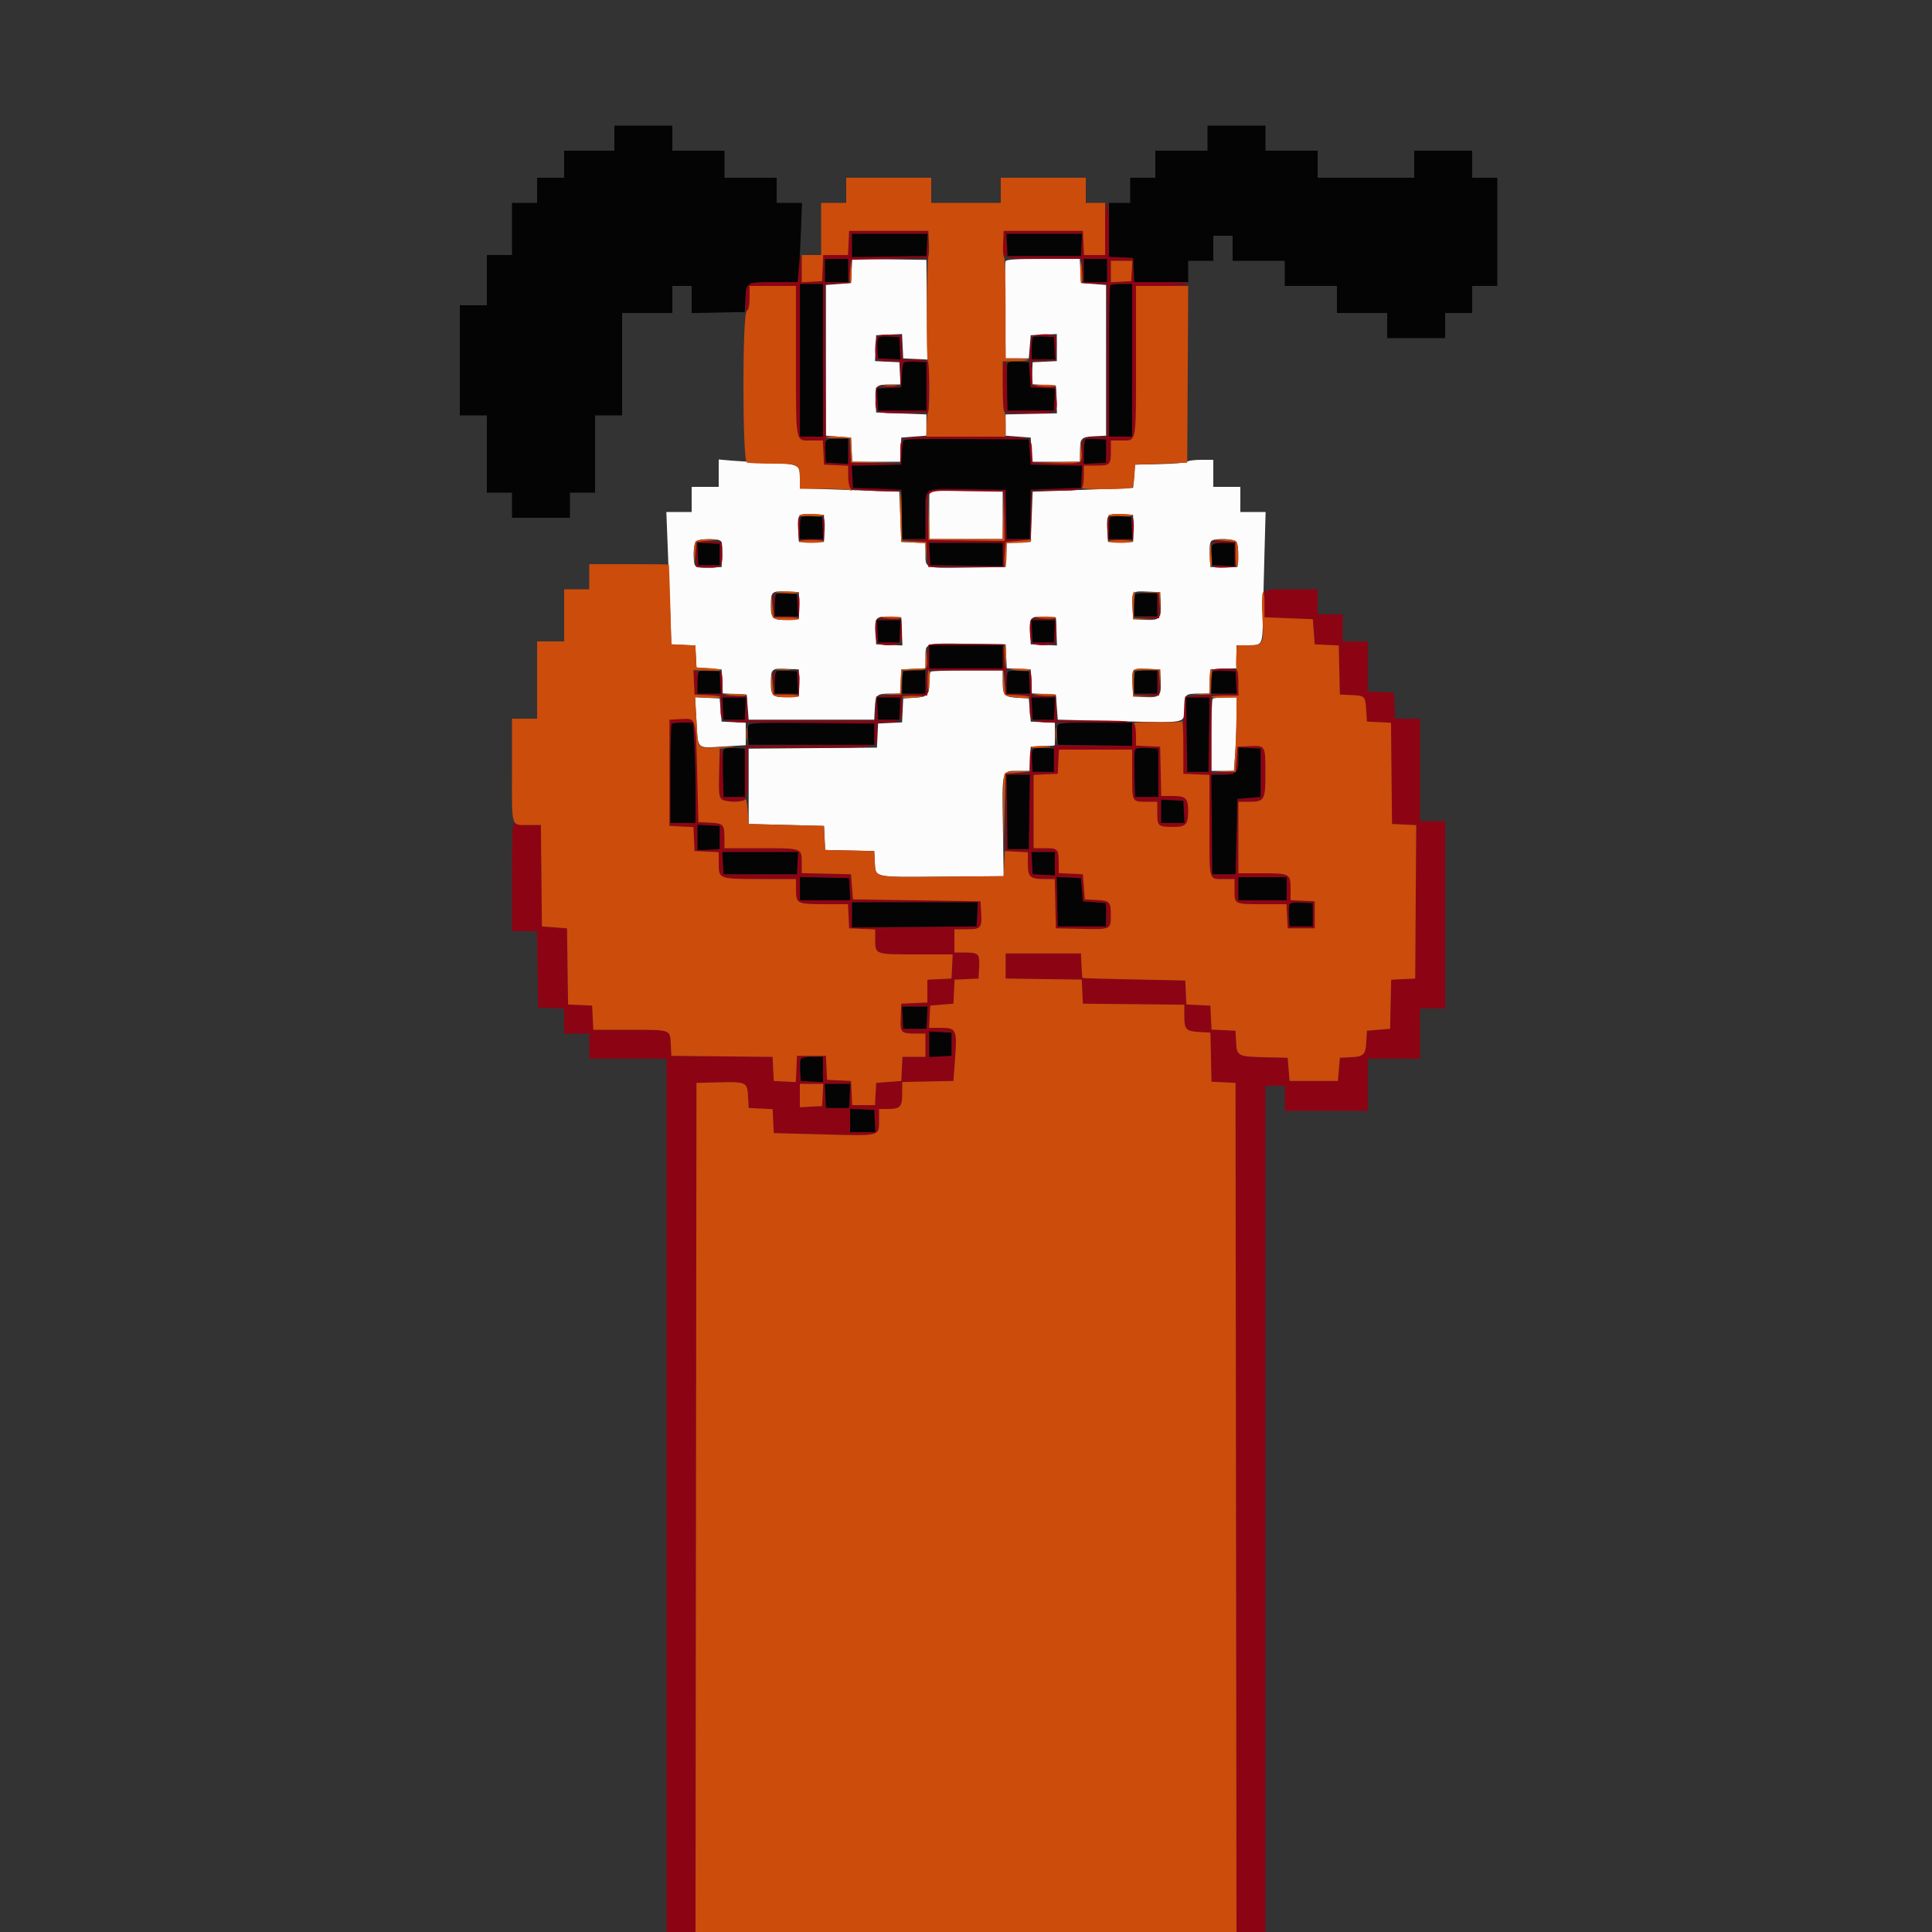<svg id="svg" version="1.1" xmlns="http://www.w3.org/2000/svg" xmlns:xlink="http://www.w3.org/1999/xlink" width="400" height="400" viewBox="0, 0, 400,400"><rect x="0" y="0" width="400" height="400" fill="#333333" stroke="none"/><g id="svgg"><path id="path0" d="M176.319 56.091 L 176.200 58.600 173.600 58.800 L 171.000 59.000 171.000 74.600 L 171.000 90.200 173.600 90.400 L 176.200 90.600 176.319 93.100 L 176.438 95.600 181.400 95.600 L 186.362 95.600 186.481 93.100 L 186.600 90.600 189.200 90.400 L 191.800 90.200 191.800 88.000 L 191.800 85.800 186.600 85.600 L 181.400 85.400 181.279 82.836 C 181.137 79.820,181.331 79.615,184.320 79.606 L 186.440 79.600 186.320 77.300 L 186.200 75.000 183.682 74.880 L 181.164 74.761 181.282 72.080 L 181.400 69.400 184.080 69.282 L 186.761 69.164 186.880 71.682 L 187.000 74.200 189.507 74.319 L 192.014 74.439 191.907 64.119 L 191.800 53.800 184.119 53.691 L 176.439 53.583 176.319 56.091 M208.180 54.108 C 208.073 54.387,208.034 59.022,208.093 64.408 L 208.200 74.200 210.600 74.200 L 213.000 74.200 213.200 71.800 L 213.400 69.400 216.100 69.282 L 218.800 69.163 218.800 71.963 L 218.800 74.762 216.300 74.881 L 213.800 75.000 213.681 77.280 L 213.561 79.561 216.081 79.680 L 218.600 79.800 218.717 82.688 L 218.835 85.577 213.517 85.688 L 208.200 85.800 208.200 88.000 L 208.200 90.200 210.800 90.400 L 213.400 90.600 213.519 93.100 L 213.638 95.600 218.619 95.600 L 223.600 95.600 223.606 93.500 C 223.614 90.692,223.829 90.465,226.610 90.323 L 229.000 90.200 229.000 74.600 L 229.000 59.000 226.400 58.800 L 223.800 58.600 223.681 56.100 L 223.562 53.600 215.968 53.600 C 210.202 53.600,208.328 53.722,208.180 54.108 M148.800 97.967 L 148.800 100.800 146.000 100.800 L 143.200 100.800 143.200 103.400 L 143.200 106.000 140.579 106.000 L 137.958 106.000 138.182 111.700 C 138.306 114.835,138.540 121.000,138.703 125.400 L 139.000 133.400 141.481 133.519 L 143.961 133.637 144.081 135.919 L 144.200 138.200 146.800 138.400 L 149.400 138.600 149.519 141.081 L 149.637 143.563 152.119 143.681 L 154.600 143.800 154.800 146.400 L 155.000 149.000 168.000 149.000 L 181.000 149.000 181.123 146.610 C 181.265 143.832,181.494 143.614,184.281 143.606 L 186.362 143.600 186.481 141.100 L 186.600 138.600 189.100 138.481 L 191.600 138.362 191.606 136.281 C 191.616 133.039,191.242 133.169,200.229 133.291 L 208.200 133.400 208.319 135.881 L 208.437 138.363 210.919 138.481 L 213.400 138.600 213.519 141.081 L 213.637 143.563 216.119 143.681 L 218.600 143.800 218.800 146.400 L 219.000 149.000 231.767 149.316 C 246.180 149.672,245.184 149.893,245.194 146.343 C 245.201 143.763,245.392 143.600,248.414 143.600 L 250.362 143.600 250.481 141.100 L 250.600 138.600 253.300 138.482 L 256.000 138.363 256.000 135.982 L 256.000 133.600 258.376 133.600 C 261.396 133.600,261.382 133.628,261.487 127.600 C 261.535 124.850,261.677 118.865,261.803 114.300 L 262.031 106.000 259.416 106.000 L 256.800 106.000 256.800 103.400 L 256.800 100.800 254.000 100.800 L 251.200 100.800 251.200 98.000 L 251.200 95.200 248.680 95.200 C 247.294 95.200,245.986 95.374,245.773 95.587 C 245.560 95.800,243.049 96.025,240.193 96.087 L 235.000 96.200 234.800 98.600 L 234.600 101.000 231.800 101.119 C 230.260 101.184,225.580 101.364,221.400 101.519 L 213.800 101.800 213.600 107.000 L 213.400 112.200 210.919 112.319 L 208.437 112.437 208.319 114.919 L 208.200 117.400 200.229 117.509 C 191.242 117.631,191.616 117.761,191.606 114.519 L 191.600 112.438 189.100 112.319 L 186.600 112.200 186.400 107.000 L 186.200 101.800 175.900 101.450 L 165.600 101.099 165.600 98.999 C 165.600 96.195,165.386 96.082,159.588 95.840 C 156.845 95.726,153.295 95.520,151.700 95.383 L 148.800 95.134 148.800 97.967 M192.400 106.600 L 192.400 111.600 200.000 111.600 L 207.600 111.600 207.600 106.600 L 207.600 101.600 200.000 101.600 L 192.400 101.600 192.400 106.600 M170.600 109.400 L 170.600 112.200 168.000 112.200 L 165.400 112.200 165.278 109.845 C 165.102 106.424,165.171 106.342,168.095 106.481 L 170.600 106.600 170.600 109.400 M234.600 109.400 L 234.600 112.200 232.000 112.200 L 229.400 112.200 229.278 109.845 C 229.102 106.424,229.171 106.342,232.095 106.481 L 234.600 106.600 234.600 109.400 M149.121 111.943 C 149.482 112.172,149.605 113.056,149.521 114.836 L 149.400 117.400 146.836 117.521 C 145.056 117.605,144.172 117.482,143.943 117.121 C 143.437 116.324,143.538 112.622,144.080 112.080 C 144.622 111.538,148.324 111.437,149.121 111.943 M255.972 112.166 C 256.249 112.500,256.392 113.690,256.321 115.066 L 256.200 117.400 253.400 117.400 L 250.600 117.400 250.479 114.836 C 250.395 113.056,250.518 112.172,250.879 111.943 C 251.763 111.382,255.456 111.544,255.972 112.166 M165.400 125.400 L 165.400 128.200 163.066 128.321 C 160.129 128.473,159.600 128.056,159.600 125.584 C 159.600 122.467,159.720 122.349,162.749 122.483 L 165.400 122.600 165.400 125.400 M240.317 125.037 C 240.465 128.099,240.069 128.483,236.934 128.321 L 234.600 128.200 234.478 125.845 C 234.300 122.397,234.348 122.344,237.495 122.482 L 240.200 122.600 240.317 125.037 M186.718 130.719 L 186.836 133.637 184.118 133.519 L 181.400 133.400 181.279 130.836 C 181.135 127.780,181.361 127.553,184.400 127.696 L 186.600 127.800 186.718 130.719 M218.718 130.719 L 218.836 133.637 216.118 133.519 L 213.400 133.400 213.279 130.836 C 213.135 127.780,213.361 127.553,216.400 127.696 L 218.600 127.800 218.718 130.719 M165.400 141.400 L 165.400 144.200 163.066 144.321 C 160.129 144.473,159.600 144.056,159.600 141.584 C 159.600 138.467,159.720 138.349,162.749 138.483 L 165.400 138.600 165.400 141.400 M240.317 141.037 C 240.465 144.099,240.069 144.483,236.934 144.321 L 234.600 144.200 234.478 141.845 C 234.300 138.397,234.348 138.344,237.495 138.482 L 240.200 138.600 240.317 141.037 M192.667 139.067 C 192.520 139.213,192.400 140.271,192.400 141.418 C 192.400 143.954,192.020 144.316,189.188 144.476 L 187.000 144.600 186.881 147.081 L 186.763 149.563 184.281 149.681 L 181.800 149.800 181.681 152.295 L 181.562 154.789 168.281 154.895 L 155.000 155.000 155.000 162.800 L 155.000 170.600 162.800 170.800 L 170.600 171.000 170.719 173.488 L 170.838 175.976 175.919 176.088 L 181.000 176.200 181.119 178.467 C 181.292 181.766,180.646 181.625,195.048 181.506 L 207.800 181.400 207.643 171.109 C 207.462 159.193,207.349 159.600,210.830 159.600 L 213.162 159.600 213.281 157.100 L 213.400 154.600 215.900 154.481 L 218.400 154.362 218.400 152.000 L 218.400 149.638 215.900 149.519 L 213.400 149.400 213.200 147.000 L 213.000 144.600 210.812 144.476 C 207.922 144.312,207.600 143.979,207.600 141.151 L 207.600 138.800 200.267 138.800 C 196.233 138.800,192.813 138.920,192.667 139.067 M144.195 149.280 C 144.544 155.296,144.125 154.897,149.740 154.561 L 154.400 154.283 154.400 151.960 L 154.400 149.638 151.900 149.519 L 149.400 149.400 149.200 147.000 L 149.000 144.600 146.455 144.480 L 143.909 144.359 144.195 149.280 M251.067 144.667 C 250.920 144.813,250.800 148.233,250.800 152.267 L 250.800 159.600 253.140 159.600 L 255.480 159.600 255.740 155.939 C 255.883 153.925,256.000 150.505,256.000 148.339 L 256.000 144.400 253.667 144.400 C 252.383 144.400,251.213 144.520,251.067 144.667 " stroke="none" fill="#fcfcfc" fill-rule="evenodd"></path><path id="path1" d="M228.800 47.400 L 228.800 52.800 226.619 52.800 L 224.438 52.800 224.319 50.300 L 224.200 47.800 216.000 47.800 L 207.800 47.800 207.679 50.364 C 207.522 53.702,207.214 53.587,216.281 53.594 L 223.962 53.600 224.081 56.100 L 224.200 58.600 226.700 58.719 L 229.200 58.838 229.200 74.619 L 229.200 90.400 227.100 90.406 C 224.292 90.414,224.065 90.629,223.923 93.410 L 223.800 95.800 218.800 95.800 L 213.800 95.800 213.676 93.612 C 213.483 90.207,214.303 90.400,200.031 90.400 C 185.681 90.400,186.400 90.226,186.400 93.692 L 186.400 96.024 181.300 95.912 L 176.200 95.800 175.969 93.200 L 175.738 90.600 175.669 93.320 L 175.600 96.040 173.300 95.920 L 171.000 95.800 170.889 77.319 L 170.779 58.839 173.289 58.719 L 175.800 58.600 176.000 56.200 L 176.200 53.800 184.200 53.600 L 192.200 53.400 192.200 50.600 L 192.200 47.800 184.000 47.800 L 175.800 47.800 175.681 50.300 L 175.562 52.800 172.999 52.800 L 170.437 52.800 170.318 55.500 L 170.200 58.200 168.100 58.321 L 166.000 58.442 165.994 55.521 C 165.990 53.487,165.870 52.782,165.600 53.200 C 165.387 53.530,165.209 54.835,165.206 56.100 L 165.200 58.400 160.249 58.400 C 156.775 58.400,155.175 58.549,154.886 58.900 C 154.246 59.676,154.069 64.844,154.700 64.319 C 154.996 64.072,155.200 62.943,155.200 61.551 L 155.200 59.200 160.000 59.200 L 164.800 59.200 164.800 74.720 C 164.800 92.222,164.598 91.200,168.061 91.200 L 170.362 91.200 170.481 93.700 L 170.600 96.200 173.100 96.319 L 175.600 96.438 175.600 98.570 C 175.600 99.814,175.813 100.879,176.112 101.127 C 176.674 101.594,186.940 101.977,186.475 101.514 C 186.317 101.356,184.030 101.176,181.394 101.114 L 176.600 101.000 176.480 98.712 L 176.361 96.424 181.480 96.312 L 186.600 96.200 186.800 93.600 L 187.000 91.000 200.000 91.000 L 213.000 91.000 213.200 93.600 L 213.400 96.200 218.720 96.312 L 224.039 96.423 223.920 98.712 L 223.800 101.000 218.600 101.200 L 213.400 101.400 213.288 106.500 L 213.176 111.600 210.800 111.600 L 208.424 111.600 208.312 106.500 L 208.200 101.400 200.229 101.291 C 190.830 101.163,191.614 100.653,191.606 106.900 L 191.600 111.600 189.100 111.669 L 186.600 111.738 189.200 111.969 L 191.800 112.200 192.000 114.800 L 192.200 117.400 200.000 117.400 L 207.800 117.400 208.000 114.800 L 208.200 112.200 210.800 112.000 L 213.400 111.800 213.512 106.700 L 213.624 101.600 218.532 101.600 C 224.222 101.600,224.400 101.507,224.400 98.520 L 224.400 96.400 226.957 96.400 C 229.874 96.400,230.000 96.266,230.000 93.167 L 230.000 91.200 232.120 91.200 C 235.375 91.200,235.200 92.134,235.200 74.720 L 235.200 59.200 240.600 59.200 C 243.933 59.200,246.000 59.047,246.000 58.800 C 246.000 58.552,243.873 58.400,240.419 58.400 L 234.838 58.400 234.719 55.900 L 234.600 53.400 232.100 53.281 L 229.600 53.162 229.600 47.581 C 229.600 44.127,229.448 42.000,229.200 42.000 C 228.953 42.000,228.800 44.067,228.800 47.400 M191.920 50.700 L 191.800 53.000 184.100 53.109 L 176.400 53.217 176.400 50.809 L 176.400 48.400 184.220 48.400 L 192.040 48.400 191.920 50.700 M223.920 50.700 L 223.800 53.000 216.200 53.000 L 208.600 53.000 208.480 50.700 L 208.360 48.400 216.200 48.400 L 224.040 48.400 223.920 50.700 M175.600 56.000 L 175.600 58.400 173.200 58.400 L 170.800 58.400 170.800 56.000 L 170.800 53.600 173.200 53.600 L 175.600 53.600 175.600 56.000 M229.200 56.000 L 229.200 58.400 226.800 58.400 L 224.400 58.400 224.400 56.000 L 224.400 53.600 226.800 53.600 L 229.200 53.600 229.200 56.000 M234.321 56.100 L 234.200 58.200 232.100 58.321 L 230.000 58.442 230.000 56.221 L 230.000 54.000 232.221 54.000 L 234.442 54.000 234.321 56.100 M170.400 74.600 L 170.400 90.400 168.000 90.400 L 165.600 90.400 165.600 74.600 L 165.600 58.800 168.000 58.800 L 170.400 58.800 170.400 74.600 M234.400 74.600 L 234.400 90.400 232.000 90.400 L 229.600 90.400 229.600 74.867 C 229.600 57.517,229.387 58.800,232.267 58.800 L 234.400 58.800 234.400 74.600 M181.697 69.663 C 181.181 70.179,181.018 73.062,181.443 74.167 C 181.626 74.645,182.262 74.800,184.043 74.800 L 186.400 74.800 186.400 77.381 L 186.400 79.962 183.900 80.081 L 181.400 80.200 181.282 82.436 C 181.118 85.551,181.307 85.648,187.256 85.513 L 192.200 85.400 192.312 80.231 C 192.441 74.306,192.501 74.415,189.119 74.406 L 186.838 74.400 186.719 71.900 L 186.600 69.400 184.397 69.283 C 183.029 69.210,182.006 69.354,181.697 69.663 M213.623 69.772 C 213.127 70.369,212.937 79.250,213.403 80.005 C 213.537 80.222,214.726 80.400,216.044 80.400 L 218.440 80.400 218.320 82.700 L 218.200 85.000 213.400 85.000 L 208.600 85.000 208.600 79.900 C 208.600 76.086,208.474 74.799,208.100 74.800 C 207.269 74.800,207.398 85.037,208.233 85.357 C 208.581 85.491,211.007 85.600,213.625 85.600 C 219.028 85.600,218.988 85.629,218.726 81.968 L 218.600 80.200 216.200 80.000 L 213.800 79.800 213.681 77.320 L 213.563 74.839 216.081 74.720 L 218.600 74.600 218.722 72.237 C 218.805 70.618,218.680 69.770,218.322 69.543 C 217.444 68.986,214.142 69.147,213.623 69.772 M186.321 72.121 L 186.441 74.441 184.121 74.321 L 181.800 74.200 181.675 72.454 C 181.482 69.770,181.682 69.540,184.096 69.679 L 186.200 69.800 186.321 72.121 M218.320 72.100 L 218.440 74.400 216.020 74.400 L 213.600 74.400 213.600 72.267 C 213.600 69.631,213.695 69.536,216.185 69.682 L 218.200 69.800 218.320 72.100 M191.800 80.000 L 191.800 85.000 186.800 85.000 L 181.800 85.000 181.681 82.720 L 181.561 80.439 184.081 80.320 L 186.600 80.200 186.711 78.000 C 186.875 74.744,186.876 74.743,189.495 74.880 L 191.800 75.000 191.800 80.000 M229.000 93.400 L 229.000 95.800 226.700 95.920 L 224.400 96.040 224.400 93.687 C 224.400 90.813,224.472 90.735,226.985 90.882 L 229.000 91.000 229.000 93.400 M207.912 106.908 L 208.024 112.017 200.112 111.908 L 192.200 111.800 192.086 107.224 C 191.931 100.987,191.096 101.565,200.091 101.691 L 207.800 101.800 207.912 106.908 M165.364 107.351 C 165.247 107.654,165.208 108.779,165.276 109.851 L 165.400 111.800 168.000 111.800 L 170.600 111.800 170.723 109.643 C 170.790 108.456,170.700 107.340,170.523 107.161 C 170.345 106.983,170.261 107.909,170.336 109.218 L 170.471 111.600 168.000 111.600 L 165.529 111.600 165.664 109.199 C 165.803 106.754,165.740 106.370,165.364 107.351 M229.364 107.351 C 229.247 107.654,229.208 108.779,229.276 109.851 L 229.400 111.800 232.000 111.800 L 234.600 111.800 234.723 109.643 C 234.790 108.456,234.700 107.340,234.523 107.161 C 234.345 106.983,234.261 107.909,234.336 109.218 L 234.471 111.600 232.000 111.600 L 229.529 111.600 229.664 109.199 C 229.803 106.754,229.740 106.370,229.364 107.351 M144.172 112.528 C 144.052 112.840,144.010 114.064,144.077 115.248 L 144.200 117.400 146.436 117.518 C 149.240 117.666,149.686 117.205,149.522 114.332 L 149.400 112.200 146.895 112.081 C 145.019 111.992,144.335 112.104,144.172 112.528 M250.799 112.281 C 250.799 112.456,251.879 112.539,253.199 112.464 L 255.600 112.329 255.600 114.800 L 255.600 117.271 253.218 117.136 C 251.909 117.061,250.983 117.145,251.161 117.323 C 251.340 117.500,252.456 117.590,253.643 117.523 L 255.800 117.400 255.800 114.800 L 255.800 112.200 253.300 112.081 C 251.925 112.015,250.800 112.105,250.799 112.281 M149.000 114.800 L 149.000 117.000 146.800 117.000 L 144.600 117.000 144.479 114.679 L 144.359 112.359 146.679 112.479 L 149.000 112.600 149.000 114.800 M207.600 114.809 L 207.600 117.218 200.100 117.109 L 192.600 117.000 192.480 114.700 L 192.360 112.400 199.980 112.400 L 207.600 112.400 207.600 114.809 M261.783 122.927 C 261.655 123.436,261.606 124.741,261.675 125.827 L 261.800 127.800 266.800 128.000 L 271.800 128.200 272.000 130.800 L 272.200 133.400 274.688 133.519 L 277.176 133.638 277.288 138.719 L 277.400 143.800 279.897 143.919 C 282.678 144.052,282.687 144.063,282.895 147.600 L 283.000 149.400 285.493 149.519 L 287.987 149.638 288.093 160.119 L 288.200 170.600 290.705 170.719 L 293.209 170.838 293.105 186.719 L 293.000 202.600 290.512 202.719 L 288.024 202.838 287.912 207.919 L 287.800 213.000 285.400 213.200 L 283.000 213.400 282.881 215.667 C 282.738 218.397,282.410 218.716,279.588 218.876 L 277.400 219.000 277.200 221.400 L 277.000 223.800 272.000 223.800 L 267.000 223.800 266.800 221.400 L 266.600 219.000 261.825 218.887 C 256.258 218.755,256.076 218.655,255.919 215.667 L 255.800 213.400 253.319 213.281 L 250.837 213.163 250.719 210.681 L 250.600 208.200 248.119 208.081 L 245.637 207.963 245.519 205.481 L 245.400 203.000 234.800 202.783 C 228.970 202.664,224.164 202.529,224.119 202.483 C 224.075 202.437,223.985 201.275,223.919 199.900 L 223.800 197.400 216.000 197.400 L 208.200 197.400 208.200 200.000 L 208.200 202.600 216.081 202.708 L 223.962 202.817 224.081 205.308 L 224.200 207.800 234.700 207.907 L 245.200 208.013 245.200 210.358 C 245.200 213.179,245.523 213.512,248.412 213.676 L 250.600 213.800 250.712 218.881 L 250.824 223.962 253.312 224.081 L 255.800 224.200 255.901 312.100 L 256.002 400.000 259.001 400.000 L 262.000 400.000 262.000 312.400 L 262.000 224.800 264.000 224.800 L 266.000 224.800 266.000 227.400 L 266.000 230.000 274.600 230.000 L 283.200 230.000 283.200 224.600 L 283.200 219.200 288.600 219.200 L 294.000 219.200 294.000 214.000 L 294.000 208.800 296.600 208.800 L 299.200 208.800 299.200 189.400 L 299.200 170.000 296.600 170.000 L 294.000 170.000 294.000 159.400 L 294.000 148.800 291.418 148.800 L 288.837 148.800 288.718 146.100 L 288.600 143.400 285.900 143.282 L 283.200 143.163 283.200 137.982 L 283.200 132.800 280.600 132.800 L 278.000 132.800 278.000 130.000 L 278.000 127.200 275.400 127.200 L 272.800 127.200 272.800 124.600 L 272.800 122.000 267.408 122.000 C 262.103 122.000,262.011 122.015,261.783 122.927 M160.081 125.300 L 160.200 127.800 162.800 127.800 L 165.400 127.800 165.523 125.643 C 165.590 124.456,165.500 123.340,165.323 123.161 C 165.145 122.983,165.061 123.909,165.136 125.218 L 165.271 127.600 162.800 127.600 L 160.329 127.600 160.464 125.199 C 160.539 123.879,160.456 122.799,160.281 122.799 C 160.105 122.800,160.015 123.925,160.081 125.300 M239.600 125.181 L 239.600 127.562 237.100 127.704 L 234.600 127.846 237.300 127.923 L 240.000 128.000 240.000 125.400 C 240.000 123.970,239.910 122.800,239.800 122.800 C 239.690 122.800,239.600 123.871,239.600 125.181 M181.484 128.250 C 181.010 128.723,181.167 132.607,181.680 133.120 C 182.357 133.797,185.792 133.733,186.373 133.032 C 186.644 132.706,186.792 131.561,186.722 130.332 L 186.600 128.200 184.184 128.083 C 182.855 128.019,181.640 128.094,181.484 128.250 M213.484 128.250 C 213.010 128.723,213.167 132.607,213.680 133.120 C 214.357 133.797,217.792 133.733,218.373 133.032 C 218.644 132.706,218.792 131.561,218.722 130.332 L 218.600 128.200 216.184 128.083 C 214.855 128.019,213.640 128.094,213.484 128.250 M186.320 130.700 L 186.200 133.000 184.000 133.000 L 181.800 133.000 181.680 130.700 L 181.560 128.400 184.000 128.400 L 186.440 128.400 186.320 130.700 M218.320 130.700 L 218.200 133.000 216.000 133.000 L 213.800 133.000 213.680 130.700 L 213.560 128.400 216.000 128.400 L 218.440 128.400 218.320 130.700 M192.269 133.491 C 192.165 133.661,191.950 135.980,191.792 138.645 L 191.504 143.490 186.452 143.845 L 181.400 144.200 181.281 146.700 L 181.162 149.200 168.000 149.200 L 154.838 149.200 154.719 146.700 L 154.600 144.200 152.100 144.081 L 149.600 143.962 149.600 141.605 C 149.600 140.308,149.465 139.163,149.300 139.061 C 149.135 138.958,149.061 139.937,149.136 141.237 L 149.271 143.600 146.800 143.600 L 144.329 143.600 144.464 141.199 C 144.564 139.428,144.464 138.799,144.081 138.799 C 143.698 138.800,143.593 139.457,143.681 141.300 L 143.800 143.800 146.500 143.918 L 149.200 144.037 149.200 146.369 C 149.200 149.815,148.265 149.625,165.662 149.718 L 181.000 149.800 181.000 152.000 L 181.000 154.200 167.647 154.274 L 154.294 154.349 154.247 159.674 L 154.200 165.000 152.000 165.000 L 149.800 165.000 149.800 159.900 C 149.800 153.181,149.040 153.288,148.887 160.028 C 148.757 165.742,148.891 166.000,151.996 166.000 C 154.691 166.000,154.800 165.765,154.800 159.920 L 154.800 154.800 167.720 154.800 C 182.257 154.800,181.600 154.946,181.600 151.720 L 181.600 149.600 183.720 149.600 C 186.404 149.600,186.800 149.178,186.800 146.320 L 186.800 144.000 189.400 144.000 L 192.000 144.000 192.000 141.400 L 192.000 138.800 199.981 138.800 L 207.962 138.800 208.081 141.300 L 208.200 143.800 210.700 143.919 L 213.200 144.038 213.200 146.370 C 213.200 149.771,212.828 149.663,224.376 149.622 L 234.400 149.587 234.400 152.015 L 234.400 154.443 226.318 154.374 L 218.235 154.306 218.218 157.053 L 218.200 159.800 216.000 159.800 L 213.800 159.800 213.800 157.337 C 213.800 155.983,213.665 154.958,213.500 155.061 C 213.335 155.163,213.200 156.308,213.200 157.605 L 213.200 159.962 210.700 160.081 L 208.200 160.200 208.200 168.200 L 208.200 176.200 210.500 176.320 L 212.800 176.440 212.800 178.806 C 212.800 181.600,213.246 182.000,216.362 182.000 L 218.376 182.000 218.488 187.100 L 218.600 192.200 223.969 192.312 C 230.057 192.439,229.988 192.473,229.988 189.400 C 229.988 186.702,229.757 186.465,226.990 186.323 L 224.600 186.200 224.400 183.600 L 224.200 181.000 221.700 180.881 L 219.200 180.762 219.200 178.814 C 219.200 175.771,219.049 175.600,216.357 175.600 L 214.000 175.600 214.000 168.019 L 214.000 160.438 216.500 160.319 L 219.000 160.200 219.119 157.700 L 219.238 155.200 226.819 155.200 L 234.400 155.200 234.400 160.357 C 234.400 166.178,234.298 166.000,237.633 166.000 L 239.600 166.000 239.600 168.357 C 239.600 171.075,239.751 171.200,243.019 171.200 C 245.513 171.200,246.000 170.678,246.000 168.000 C 246.000 165.264,245.536 164.800,242.798 164.800 L 240.424 164.800 240.312 159.700 L 240.200 154.600 237.700 154.481 L 235.200 154.362 235.200 152.261 C 235.200 149.164,235.301 149.200,226.539 149.200 L 218.838 149.200 218.719 146.700 L 218.600 144.200 216.100 144.081 L 213.600 143.962 213.600 141.605 C 213.600 140.308,213.465 139.163,213.300 139.061 C 213.135 138.958,213.061 139.937,213.136 141.237 L 213.271 143.600 210.789 143.600 L 208.307 143.600 208.472 141.000 C 208.563 139.570,208.503 138.400,208.338 138.400 C 208.173 138.400,207.985 137.275,207.919 135.900 L 207.800 133.400 200.129 133.291 C 195.910 133.232,192.373 133.322,192.269 133.491 M207.600 136.000 L 207.600 138.400 200.000 138.400 L 192.400 138.400 192.400 136.000 L 192.400 133.600 200.000 133.600 L 207.600 133.600 207.600 136.000 M164.700 138.799 C 164.975 139.108,165.200 140.314,165.200 141.480 L 165.200 143.600 162.764 143.600 L 160.329 143.600 160.464 141.199 C 160.539 139.879,160.456 138.799,160.281 138.799 C 160.105 138.800,160.015 139.925,160.081 141.300 L 160.200 143.800 162.800 143.800 L 165.400 143.800 165.518 141.564 C 165.612 139.790,165.488 139.215,164.918 138.783 C 164.305 138.318,164.273 138.320,164.700 138.799 M251.061 138.700 C 250.958 138.865,251.983 139.000,253.337 139.000 L 255.800 139.000 255.918 141.238 L 256.036 143.476 250.718 143.838 L 245.400 144.200 245.098 148.000 C 244.931 150.090,244.841 153.690,244.898 156.000 L 245.000 160.200 247.700 160.318 L 250.400 160.437 250.400 170.975 C 250.400 182.833,250.156 182.000,253.633 182.000 L 255.600 182.000 255.600 184.357 C 255.600 187.257,255.479 187.200,261.614 187.200 L 266.362 187.200 266.481 189.700 L 266.600 192.200 269.400 192.200 L 272.200 192.200 272.200 189.400 L 272.200 186.600 269.700 186.481 L 267.200 186.362 267.200 184.061 C 267.200 180.873,267.068 180.800,261.320 180.800 L 256.400 180.800 256.400 173.400 L 256.400 166.000 258.571 166.000 C 261.811 166.000,262.001 165.670,261.994 160.071 C 261.986 154.300,262.002 154.327,258.764 154.479 L 256.200 154.600 256.000 157.200 L 255.800 159.800 253.300 159.919 L 250.800 160.038 250.800 152.019 L 250.800 144.000 253.600 144.000 L 256.400 144.000 256.400 141.443 C 256.400 139.480,256.253 138.829,255.767 138.643 C 254.868 138.298,251.284 138.341,251.061 138.700 M239.600 141.181 L 239.600 143.562 237.100 143.704 L 234.600 143.846 237.300 143.923 L 240.000 144.000 240.000 141.400 C 240.000 139.970,239.910 138.800,239.800 138.800 C 239.690 138.800,239.600 139.871,239.600 141.181 M154.320 146.700 L 154.200 149.000 152.000 149.000 L 149.800 149.000 149.680 146.700 L 149.560 144.400 152.000 144.400 L 154.440 144.400 154.320 146.700 M186.320 146.700 L 186.200 149.000 184.000 149.000 L 181.800 149.000 181.680 146.700 L 181.560 144.400 184.000 144.400 L 186.440 144.400 186.320 146.700 M218.320 146.700 L 218.200 149.000 216.000 149.000 L 213.800 149.000 213.680 146.700 L 213.560 144.400 216.000 144.400 L 218.440 144.400 218.320 146.700 M250.309 152.100 L 250.200 159.800 248.000 159.800 L 245.800 159.800 245.691 152.100 L 245.583 144.400 248.000 144.400 L 250.417 144.400 250.309 152.100 M138.581 149.306 C 138.474 149.585,138.434 154.580,138.493 160.406 L 138.600 171.000 141.081 171.119 L 143.563 171.237 143.681 173.719 L 143.800 176.200 146.300 176.319 L 148.800 176.438 148.800 178.805 C 148.800 181.984,148.844 182.000,157.574 182.000 L 164.800 182.000 164.800 184.120 C 164.800 187.106,164.978 187.200,170.661 187.200 L 175.562 187.200 175.681 189.700 L 175.800 192.200 178.500 192.318 L 181.200 192.437 181.200 194.538 C 181.200 197.631,181.115 197.600,189.699 197.600 L 197.238 197.600 197.119 200.100 L 197.000 202.600 194.500 202.719 L 192.000 202.838 192.000 205.201 L 192.000 207.563 189.300 207.682 L 186.600 207.800 186.480 210.564 C 186.340 213.798,186.505 213.985,189.500 213.994 L 191.600 214.000 191.600 216.400 L 191.600 218.800 189.219 218.800 L 186.838 218.800 186.719 221.300 L 186.600 223.800 184.000 224.000 L 181.400 224.200 181.280 226.500 L 181.160 228.800 178.799 228.800 L 176.438 228.800 176.319 226.300 L 176.200 223.800 173.719 223.681 L 171.237 223.563 171.119 221.081 L 171.000 218.600 168.000 218.600 L 165.000 218.600 164.881 221.319 L 164.763 224.039 162.481 223.919 L 160.200 223.800 160.081 221.307 L 159.962 218.813 149.481 218.707 L 139.000 218.600 138.877 216.210 C 138.718 213.111,139.010 213.213,130.319 213.206 L 122.838 213.200 122.719 210.700 L 122.600 208.200 120.108 208.081 L 117.617 207.962 117.508 200.081 L 117.400 192.200 114.800 192.000 L 112.200 191.800 112.093 181.300 L 111.987 170.800 109.626 170.800 C 108.328 170.800,106.981 170.691,106.633 170.557 C 106.065 170.339,106.000 171.470,106.000 181.557 L 106.000 192.800 108.592 192.800 L 111.183 192.800 111.292 200.700 L 111.400 208.600 114.100 208.718 L 116.800 208.837 116.800 211.418 L 116.800 214.000 119.400 214.000 L 122.000 214.000 122.000 216.600 L 122.000 219.200 130.000 219.200 L 138.000 219.200 138.000 309.600 L 138.000 400.000 140.999 400.000 L 143.998 400.000 144.099 312.100 L 144.200 224.200 148.943 224.087 C 154.531 223.954,154.719 224.050,154.881 227.133 L 155.000 229.400 157.481 229.519 L 159.963 229.637 160.081 232.119 L 160.200 234.600 170.600 234.874 C 182.500 235.187,182.000 235.326,182.000 231.724 L 182.000 229.600 183.920 229.600 C 186.393 229.600,186.800 229.138,186.800 226.332 L 186.800 224.023 192.100 223.912 L 197.400 223.800 197.736 219.237 C 198.181 213.172,198.011 212.800,194.789 212.800 L 192.360 212.800 192.480 210.500 L 192.600 208.200 195.000 208.000 L 197.400 207.800 197.519 205.319 L 197.637 202.837 200.119 202.719 L 202.600 202.600 202.722 200.237 C 202.866 197.444,202.637 197.215,199.700 197.206 L 197.600 197.200 197.600 194.800 L 197.600 192.400 200.192 192.400 C 203.166 192.400,203.352 192.157,203.125 188.573 L 203.000 186.600 189.800 186.400 L 176.600 186.200 176.400 183.600 L 176.200 181.000 171.100 180.888 L 166.000 180.776 166.000 178.668 C 166.000 175.569,166.085 175.600,157.520 175.600 L 150.000 175.600 149.994 173.500 C 149.986 170.692,149.771 170.465,146.990 170.323 L 144.600 170.200 144.341 159.927 C 144.198 154.278,143.962 149.463,143.817 149.227 C 143.433 148.606,138.823 148.676,138.581 149.306 M143.738 153.500 C 143.880 155.645,143.997 160.325,143.998 163.900 L 144.000 170.400 141.400 170.400 L 138.800 170.400 138.800 160.267 C 138.800 148.876,138.623 149.600,141.406 149.600 L 143.479 149.600 143.738 153.500 M239.800 160.000 L 239.800 165.000 237.400 165.000 L 235.000 165.000 234.886 160.424 C 234.741 154.579,234.668 154.733,237.495 154.880 L 239.800 155.000 239.800 160.000 M261.000 160.000 L 261.000 165.000 258.600 165.200 L 256.200 165.400 256.000 173.200 L 255.800 181.000 253.400 181.000 L 251.000 181.000 250.893 170.700 L 250.786 160.400 253.113 160.400 C 256.017 160.400,256.400 160.016,256.400 157.100 L 256.400 154.760 258.700 154.880 L 261.000 155.000 261.000 160.000 M213.109 168.100 L 213.000 175.800 210.800 175.800 L 208.600 175.800 208.491 168.100 L 208.383 160.400 210.800 160.400 L 213.217 160.400 213.109 168.100 M245.120 168.100 L 245.240 170.400 242.820 170.400 L 240.400 170.400 240.400 167.980 L 240.400 165.560 242.700 165.680 L 245.000 165.800 245.120 168.100 M149.000 173.400 L 149.000 175.800 146.700 175.920 L 144.400 176.040 144.400 173.400 L 144.400 170.760 146.700 170.880 L 149.000 171.000 149.000 173.400 M165.120 178.700 L 165.000 181.000 157.400 181.000 L 149.800 181.000 149.680 178.700 L 149.560 176.400 157.400 176.400 L 165.240 176.400 165.120 178.700 M218.400 178.820 L 218.400 181.240 216.100 181.120 L 213.800 181.000 213.680 178.700 L 213.560 176.400 215.980 176.400 L 218.400 176.400 218.400 178.820 M175.920 184.100 L 176.040 186.400 170.820 186.400 L 165.600 186.400 165.600 183.988 L 165.600 181.576 170.700 181.688 L 175.800 181.800 175.920 184.100 M224.000 184.200 L 224.200 186.600 226.600 186.800 L 229.000 187.000 229.000 189.400 L 229.000 191.800 224.000 191.800 L 219.000 191.800 218.888 186.681 L 218.776 181.561 221.288 181.681 L 223.800 181.800 224.000 184.200 M266.400 184.000 L 266.400 186.400 261.400 186.400 L 256.400 186.400 256.400 184.000 L 256.400 181.600 261.400 181.600 L 266.400 181.600 266.400 184.000 M202.319 189.300 L 202.200 191.800 189.300 191.906 L 176.400 192.011 176.400 189.406 L 176.400 186.800 189.419 186.800 L 202.438 186.800 202.319 189.300 M271.800 189.400 L 271.800 191.800 269.400 191.800 L 267.000 191.800 266.876 189.851 C 266.689 186.909,266.837 186.741,269.495 186.880 L 271.800 187.000 271.800 189.400 M191.920 210.700 L 191.800 213.000 189.400 213.000 L 187.000 213.000 186.880 210.700 L 186.760 208.400 189.400 208.400 L 192.040 208.400 191.920 210.700 M197.000 216.200 L 197.000 218.600 194.700 218.720 L 192.400 218.840 192.400 216.200 L 192.400 213.560 194.700 213.680 L 197.000 213.800 197.000 216.200 M170.400 221.420 L 170.400 224.040 168.100 223.920 L 165.800 223.800 165.676 221.851 C 165.494 218.988,165.649 218.800,168.187 218.800 L 170.400 218.800 170.400 221.420 M170.320 226.700 L 170.200 229.000 167.900 229.120 L 165.600 229.240 165.600 226.820 L 165.600 224.400 168.020 224.400 L 170.440 224.400 170.320 226.700 M175.919 226.900 L 175.800 229.400 173.400 229.400 L 171.000 229.400 170.881 226.900 L 170.762 224.400 173.400 224.400 L 176.038 224.400 175.919 226.900 M181.120 232.100 L 181.240 234.400 178.620 234.400 L 176.000 234.400 176.000 231.981 L 176.000 229.562 178.500 229.681 L 181.000 229.800 181.120 232.100 " stroke="none" fill="#8c0414" fill-rule="evenodd"></path><path id="path2" d="M175.200 39.400 L 175.200 42.000 172.600 42.000 L 170.000 42.000 170.000 47.400 L 170.000 52.800 168.000 52.800 L 166.000 52.800 166.000 55.621 L 166.000 58.442 168.100 58.321 L 170.200 58.200 170.318 55.500 L 170.437 52.800 172.999 52.800 L 175.562 52.800 175.681 50.300 L 175.800 47.800 184.000 47.800 L 192.200 47.800 192.322 50.155 C 192.388 51.451,192.337 52.786,192.208 53.123 C 191.856 54.040,191.753 74.800,192.100 74.800 C 192.456 74.800,192.511 84.956,192.157 85.310 C 192.023 85.444,191.888 86.644,191.857 87.977 L 191.800 90.400 200.000 90.399 L 208.200 90.398 208.200 87.799 C 208.200 86.369,208.065 85.200,207.900 85.200 C 207.735 85.200,207.600 82.860,207.600 80.000 L 207.600 74.800 210.176 74.800 C 211.593 74.800,212.837 74.665,212.939 74.500 C 213.042 74.335,212.017 74.200,210.663 74.200 L 208.200 74.200 208.200 63.700 C 208.200 57.925,208.057 53.200,207.882 53.200 C 207.707 53.200,207.617 51.985,207.682 50.500 L 207.800 47.800 216.000 47.800 L 224.200 47.800 224.319 50.300 L 224.438 52.800 226.619 52.800 L 228.800 52.800 228.800 47.400 L 228.800 42.000 226.800 42.000 L 224.800 42.000 224.800 39.400 L 224.800 36.800 216.000 36.800 L 207.200 36.800 207.200 39.400 L 207.200 42.000 200.000 42.000 L 192.800 42.000 192.800 39.400 L 192.800 36.800 184.000 36.800 L 175.200 36.800 175.200 39.400 M223.654 55.876 C 223.625 57.238,223.735 58.436,223.900 58.538 C 224.065 58.640,224.147 57.886,224.083 56.862 C 223.884 53.688,223.711 53.291,223.654 55.876 M175.994 56.282 C 175.887 57.646,175.945 58.617,176.123 58.439 C 176.300 58.260,176.388 57.144,176.317 55.957 L 176.189 53.800 175.994 56.282 M230.000 56.221 L 230.000 58.442 232.100 58.321 L 234.200 58.200 234.321 56.100 L 234.442 54.000 232.221 54.000 L 230.000 54.000 230.000 56.221 M155.200 61.551 C 155.200 63.153,155.009 64.061,154.600 64.400 C 153.668 65.173,153.700 95.399,154.633 95.757 C 154.981 95.891,157.375 96.000,159.953 96.000 C 165.400 96.000,165.600 96.109,165.600 99.080 L 165.600 101.200 170.367 101.200 C 172.989 101.200,175.464 101.316,175.867 101.459 C 176.467 101.671,176.509 101.620,176.100 101.179 C 175.825 100.882,175.600 99.695,175.600 98.539 L 175.600 96.438 173.100 96.319 L 170.600 96.200 170.481 93.700 L 170.362 91.200 168.061 91.200 C 164.598 91.200,164.800 92.222,164.800 74.720 L 164.800 59.200 160.000 59.200 L 155.200 59.200 155.200 61.551 M235.200 74.720 C 235.200 92.134,235.375 91.200,232.120 91.200 L 230.000 91.200 230.000 93.167 C 230.000 96.266,229.874 96.400,226.957 96.400 L 224.400 96.400 224.400 98.520 C 224.400 99.686,224.229 100.811,224.020 101.020 C 223.657 101.383,233.175 101.364,234.279 100.999 C 234.559 100.907,234.809 99.872,234.879 98.520 L 235.000 96.200 240.400 96.000 L 245.800 95.800 245.904 77.500 L 246.008 59.200 240.604 59.200 L 235.200 59.200 235.200 74.720 M183.107 79.890 C 183.826 79.979,184.906 79.977,185.507 79.886 C 186.108 79.795,185.520 79.722,184.200 79.724 C 182.880 79.726,182.388 79.801,183.107 79.890 M214.400 79.827 C 215.744 80.127,218.711 80.180,218.538 79.900 C 218.436 79.735,217.328 79.621,216.076 79.646 C 214.824 79.672,214.070 79.753,214.400 79.827 M171.061 90.500 C 171.163 90.665,172.308 90.800,173.605 90.800 L 175.962 90.800 176.081 93.300 L 176.200 95.800 181.301 95.819 L 186.401 95.837 181.419 95.707 L 176.438 95.576 176.319 93.088 L 176.200 90.600 173.538 90.400 C 172.073 90.290,170.959 90.335,171.061 90.500 M223.672 93.288 L 223.600 95.575 218.700 95.701 L 213.800 95.827 218.713 95.914 C 224.255 96.011,224.140 96.077,223.896 92.949 L 223.744 91.000 223.672 93.288 M186.400 106.937 L 186.600 112.200 189.081 112.319 L 191.561 112.437 191.716 114.719 L 191.872 117.000 191.836 114.600 L 191.800 112.200 189.300 112.081 L 186.800 111.962 186.800 107.005 C 186.800 104.278,186.665 101.963,186.500 101.861 C 186.335 101.758,186.290 104.042,186.400 106.937 M192.181 106.899 L 192.200 111.800 200.100 111.908 L 208.000 112.017 207.914 106.908 L 207.827 101.800 207.701 106.700 L 207.575 111.600 200.000 111.600 L 192.425 111.600 192.293 106.799 L 192.161 101.999 192.181 106.899 M165.462 106.700 C 165.360 106.865,166.502 107.000,168.000 107.000 C 169.498 107.000,170.640 106.865,170.538 106.700 C 170.436 106.535,169.294 106.400,168.000 106.400 C 166.706 106.400,165.564 106.535,165.462 106.700 M229.462 106.700 C 229.360 106.865,230.502 107.000,232.000 107.000 C 233.498 107.000,234.640 106.865,234.538 106.700 C 234.436 106.535,233.294 106.400,232.000 106.400 C 230.706 106.400,229.564 106.535,229.462 106.700 M144.080 112.080 C 143.803 112.357,143.628 113.498,143.667 114.780 L 143.734 117.000 143.967 114.600 L 144.200 112.200 146.600 111.967 L 149.000 111.734 146.780 111.667 C 145.498 111.628,144.357 111.803,144.080 112.080 M165.462 112.100 C 165.564 112.265,166.706 112.400,168.000 112.400 C 169.294 112.400,170.436 112.265,170.538 112.100 C 170.640 111.935,169.498 111.800,168.000 111.800 C 166.502 111.800,165.360 111.935,165.462 112.100 M210.800 111.969 L 208.200 112.200 208.000 114.862 C 207.890 116.327,207.935 117.441,208.100 117.339 C 208.265 117.237,208.400 116.083,208.400 114.776 L 208.400 112.400 210.776 112.400 C 212.083 112.400,213.264 112.220,213.400 112.000 C 213.536 111.780,213.592 111.631,213.524 111.669 C 213.456 111.707,212.230 111.842,210.800 111.969 M229.462 112.100 C 229.564 112.265,230.706 112.400,232.000 112.400 C 233.294 112.400,234.436 112.265,234.538 112.100 C 234.640 111.935,233.498 111.800,232.000 111.800 C 230.502 111.800,229.360 111.935,229.462 112.100 M253.400 111.967 L 255.800 112.200 255.800 114.863 C 255.800 116.327,255.935 117.442,256.100 117.339 C 256.592 117.034,256.440 112.600,255.920 112.080 C 255.643 111.803,254.502 111.628,253.220 111.667 L 251.000 111.734 253.400 111.967 M250.454 114.476 C 250.425 115.948,250.535 117.236,250.700 117.339 C 250.865 117.441,250.948 116.597,250.884 115.462 C 250.694 112.053,250.512 111.637,250.454 114.476 M122.000 119.400 L 122.000 122.000 119.400 122.000 L 116.800 122.000 116.800 127.400 L 116.800 132.800 114.000 132.800 L 111.200 132.800 111.200 140.800 L 111.200 148.800 108.600 148.800 L 106.000 148.800 106.000 159.557 C 106.000 171.762,105.690 170.800,109.626 170.800 L 111.987 170.800 112.093 181.300 L 112.200 191.800 114.800 192.000 L 117.400 192.200 117.508 200.081 L 117.617 207.962 120.108 208.081 L 122.600 208.200 122.719 210.700 L 122.838 213.200 130.319 213.206 C 139.010 213.213,138.718 213.111,138.877 216.210 L 139.000 218.600 149.481 218.707 L 159.962 218.813 160.081 221.307 L 160.200 223.800 162.481 223.919 L 164.763 224.039 164.881 221.319 L 165.000 218.600 168.000 218.600 L 171.000 218.600 171.119 221.081 L 171.237 223.563 173.719 223.681 L 176.200 223.800 176.319 226.300 L 176.438 228.800 178.799 228.800 L 181.160 228.800 181.280 226.500 L 181.400 224.200 184.000 224.000 L 186.600 223.800 186.719 221.300 L 186.838 218.800 189.219 218.800 L 191.600 218.800 191.600 216.400 L 191.600 214.000 189.500 213.994 C 186.505 213.985,186.340 213.798,186.480 210.564 L 186.600 207.800 189.300 207.682 L 192.000 207.563 192.000 205.201 L 192.000 202.838 194.500 202.719 L 197.000 202.600 197.119 200.100 L 197.238 197.600 189.699 197.600 C 181.115 197.600,181.200 197.631,181.200 194.538 L 181.200 192.437 178.500 192.318 L 175.800 192.200 175.681 189.700 L 175.562 187.200 170.661 187.200 C 164.978 187.200,164.800 187.106,164.800 184.120 L 164.800 182.000 157.574 182.000 C 148.844 182.000,148.800 181.984,148.800 178.805 L 148.800 176.438 146.300 176.319 L 143.800 176.200 143.681 173.719 L 143.563 171.237 141.081 171.119 L 138.600 171.000 138.600 160.000 L 138.600 149.000 140.958 148.878 C 144.180 148.712,144.047 148.278,144.339 159.859 L 144.600 170.200 146.990 170.323 C 149.771 170.465,149.986 170.692,149.994 173.500 L 150.000 175.600 157.520 175.600 C 166.085 175.600,166.000 175.569,166.000 178.668 L 166.000 180.776 171.100 180.888 L 176.200 181.000 176.400 183.600 L 176.600 186.200 189.800 186.400 L 203.000 186.600 203.125 188.573 C 203.352 192.157,203.166 192.400,200.192 192.400 L 197.600 192.400 197.600 194.800 L 197.600 197.200 199.700 197.206 C 202.637 197.215,202.866 197.444,202.722 200.237 L 202.600 202.600 200.119 202.719 L 197.637 202.837 197.519 205.319 L 197.400 207.800 195.000 208.000 L 192.600 208.200 192.480 210.500 L 192.360 212.800 194.789 212.800 C 198.011 212.800,198.181 213.172,197.736 219.237 L 197.400 223.800 192.100 223.912 L 186.800 224.023 186.800 226.332 C 186.800 229.138,186.393 229.600,183.920 229.600 L 182.000 229.600 182.000 231.724 C 182.000 235.326,182.500 235.187,170.600 234.874 L 160.200 234.600 160.081 232.119 L 159.963 229.637 157.481 229.519 L 155.000 229.400 154.881 227.133 C 154.719 224.050,154.531 223.954,148.943 224.087 L 144.200 224.200 144.099 312.100 L 143.998 400.000 200.000 400.000 L 256.002 400.000 255.901 312.100 L 255.800 224.200 253.312 224.081 L 250.824 223.962 250.712 218.881 L 250.600 213.800 248.412 213.676 C 245.523 213.512,245.200 213.179,245.200 210.358 L 245.200 208.013 234.700 207.907 L 224.200 207.800 224.081 205.308 L 223.962 202.817 216.081 202.708 L 208.200 202.600 208.200 200.000 L 208.200 197.400 216.000 197.400 L 223.800 197.400 223.919 199.900 C 223.985 201.275,224.075 202.437,224.119 202.483 C 224.164 202.529,228.970 202.664,234.800 202.783 L 245.400 203.000 245.519 205.481 L 245.637 207.963 248.119 208.081 L 250.600 208.200 250.719 210.681 L 250.837 213.163 253.319 213.281 L 255.800 213.400 255.919 215.667 C 256.076 218.655,256.258 218.755,261.825 218.887 L 266.600 219.000 266.800 221.400 L 267.000 223.800 272.000 223.800 L 277.000 223.800 277.200 221.400 L 277.400 219.000 279.667 218.881 C 282.397 218.738,282.716 218.410,282.876 215.588 L 283.000 213.400 285.400 213.200 L 287.800 213.000 287.912 207.919 L 288.024 202.838 290.512 202.719 L 293.000 202.600 293.105 186.719 L 293.209 170.838 290.705 170.719 L 288.200 170.600 288.093 160.119 L 287.987 149.638 285.493 149.519 L 283.000 149.400 282.895 147.600 C 282.687 144.063,282.678 144.052,279.897 143.919 L 277.400 143.800 277.288 138.719 L 277.176 133.638 274.688 133.519 L 272.200 133.400 272.000 130.800 L 271.800 128.200 266.800 128.000 L 261.800 127.800 261.800 124.927 C 261.800 123.045,261.678 122.274,261.445 122.690 C 261.250 123.039,261.213 125.384,261.364 127.899 C 261.693 133.417,261.598 133.600,258.385 133.600 L 256.068 133.600 255.934 136.201 C 255.860 137.631,255.935 138.801,256.100 138.801 C 256.265 138.800,256.400 139.970,256.400 141.400 L 256.400 144.000 253.600 144.000 C 252.060 144.000,250.800 144.135,250.799 144.300 C 250.799 144.465,251.969 144.540,253.399 144.466 L 256.000 144.332 256.000 148.304 C 256.000 150.489,255.884 153.917,255.741 155.921 L 255.483 159.565 253.140 159.714 L 250.796 159.862 253.298 159.831 L 255.800 159.800 256.000 157.200 L 256.200 154.600 258.764 154.479 C 262.002 154.327,261.986 154.300,261.994 160.071 C 262.001 165.670,261.811 166.000,258.571 166.000 L 256.400 166.000 256.400 173.400 L 256.400 180.800 261.320 180.800 C 267.068 180.800,267.200 180.873,267.200 184.061 L 267.200 186.362 269.700 186.481 L 272.200 186.600 272.200 189.400 L 272.200 192.200 269.400 192.200 L 266.600 192.200 266.481 189.700 L 266.362 187.200 261.614 187.200 C 255.479 187.200,255.600 187.257,255.600 184.357 L 255.600 182.000 253.633 182.000 C 250.156 182.000,250.400 182.833,250.400 170.975 L 250.400 160.437 247.700 160.318 L 245.000 160.200 245.000 154.536 C 245.000 151.422,244.890 149.052,244.756 149.270 C 244.607 149.511,242.528 149.615,239.474 149.534 C 236.293 149.449,234.578 149.540,234.819 149.780 C 235.028 149.989,235.200 151.105,235.200 152.261 L 235.200 154.362 237.700 154.481 L 240.200 154.600 240.312 159.700 L 240.424 164.800 242.798 164.800 C 245.536 164.800,246.000 165.264,246.000 168.000 C 246.000 170.678,245.513 171.200,243.019 171.200 C 239.751 171.200,239.600 171.075,239.600 168.357 L 239.600 166.000 237.633 166.000 C 234.298 166.000,234.400 166.178,234.400 160.357 L 234.400 155.200 226.819 155.200 L 219.238 155.200 219.119 157.700 L 219.000 160.200 216.500 160.319 L 214.000 160.438 214.000 168.019 L 214.000 175.600 216.357 175.600 C 219.049 175.600,219.200 175.771,219.200 178.814 L 219.200 180.762 221.700 180.881 L 224.200 181.000 224.400 183.600 L 224.600 186.200 226.990 186.323 C 229.757 186.465,229.988 186.702,229.988 189.400 C 229.988 192.473,230.057 192.439,223.969 192.312 L 218.600 192.200 218.488 187.100 L 218.376 182.000 216.362 182.000 C 213.250 182.000,212.800 181.599,212.800 178.821 L 212.800 176.471 210.415 176.336 L 208.030 176.200 207.915 178.800 L 207.800 181.400 195.048 181.506 C 180.646 181.625,181.292 181.766,181.119 178.467 L 181.000 176.200 175.919 176.088 L 170.838 175.976 170.719 173.488 L 170.600 171.000 162.800 170.800 L 155.000 170.600 154.800 167.800 C 154.683 166.162,154.466 165.208,154.276 165.500 C 153.854 166.153,150.359 166.150,149.463 165.496 C 148.863 165.057,148.788 164.345,148.887 159.996 L 149.000 155.000 151.400 154.750 C 152.720 154.612,151.793 154.579,149.340 154.676 C 144.077 154.885,144.561 155.394,144.199 149.264 L 143.907 144.328 146.554 144.464 C 148.010 144.539,149.201 144.473,149.201 144.318 C 149.200 144.163,147.985 143.983,146.500 143.918 L 143.800 143.800 143.680 141.268 L 143.560 138.735 146.562 138.868 C 148.213 138.940,149.437 138.875,149.282 138.722 C 149.127 138.569,147.920 138.389,146.600 138.322 L 144.200 138.200 144.081 135.919 L 143.961 133.637 141.481 133.519 L 139.000 133.400 138.779 125.200 C 138.657 120.690,138.522 116.955,138.479 116.900 C 138.436 116.845,134.710 116.800,130.200 116.800 L 122.000 116.800 122.000 119.400 M160.600 122.639 C 162.441 122.938,165.511 122.978,165.339 122.700 C 165.236 122.535,163.948 122.425,162.476 122.454 C 161.004 122.484,160.160 122.567,160.600 122.639 M234.566 122.945 C 234.451 123.244,234.412 124.549,234.478 125.845 L 234.600 128.200 237.200 128.234 L 239.800 128.267 237.268 128.114 L 234.736 127.960 234.868 125.179 C 235.001 122.368,234.946 121.955,234.566 122.945 M237.779 122.687 L 239.963 122.839 240.115 125.319 L 240.267 127.800 240.234 125.200 L 240.200 122.600 237.898 122.567 L 235.596 122.534 237.779 122.687 M159.667 125.220 C 159.628 126.502,159.803 127.643,160.080 127.920 C 160.600 128.440,165.034 128.592,165.339 128.100 C 165.442 127.935,164.327 127.800,162.863 127.800 L 160.200 127.800 159.967 125.400 L 159.734 123.000 159.667 125.220 M182.400 127.827 C 183.744 128.127,186.711 128.180,186.538 127.900 C 186.436 127.735,185.328 127.621,184.076 127.646 C 182.824 127.672,182.070 127.753,182.400 127.827 M214.400 127.827 C 215.744 128.127,218.711 128.180,218.538 127.900 C 218.436 127.735,217.328 127.621,216.076 127.646 C 214.824 127.672,214.070 127.753,214.400 127.827 M207.995 135.918 L 208.190 138.600 208.317 136.242 C 208.386 134.945,208.299 133.738,208.122 133.560 C 207.945 133.382,207.888 134.443,207.995 135.918 M191.672 136.081 L 191.600 138.362 189.100 138.481 L 186.600 138.600 186.481 141.081 L 186.363 143.561 184.179 143.713 L 181.996 143.866 184.298 143.833 L 186.600 143.800 186.719 141.300 L 186.838 138.800 189.232 138.800 C 191.975 138.800,192.121 138.633,191.896 135.749 L 191.744 133.800 191.672 136.081 M161.107 138.690 C 161.826 138.779,162.906 138.777,163.507 138.686 C 164.108 138.595,163.520 138.522,162.200 138.524 C 160.880 138.526,160.388 138.601,161.107 138.690 M209.200 138.627 C 210.544 138.927,213.511 138.980,213.338 138.700 C 213.236 138.535,212.128 138.421,210.876 138.446 C 209.624 138.472,208.870 138.553,209.200 138.627 M234.573 138.926 C 234.454 139.236,234.412 140.549,234.478 141.845 L 234.600 144.200 237.200 144.234 L 239.800 144.267 237.300 144.115 L 234.800 143.962 234.800 141.381 L 234.800 138.800 237.381 138.800 L 239.962 138.800 240.109 141.100 L 240.257 143.400 240.229 141.000 L 240.200 138.600 237.495 138.482 C 235.455 138.392,234.736 138.502,234.573 138.926 M250.667 138.667 C 250.520 138.813,250.400 139.974,250.400 141.247 L 250.400 143.560 248.198 143.713 L 245.996 143.866 248.298 143.833 L 250.600 143.800 250.800 141.100 C 250.910 139.614,250.985 138.399,250.967 138.400 C 250.948 138.400,250.813 138.520,250.667 138.667 M192.046 141.300 C 192.097 144.002,192.288 143.740,192.483 140.700 C 192.551 139.655,192.469 138.800,192.303 138.800 C 192.136 138.800,192.021 139.925,192.046 141.300 M207.669 141.051 C 207.625 142.603,207.783 143.652,208.100 143.911 C 208.674 144.381,213.201 144.743,213.201 144.319 C 213.200 144.165,212.075 143.985,210.700 143.919 L 208.200 143.800 207.969 141.200 L 207.738 138.600 207.669 141.051 M159.667 141.220 C 159.628 142.502,159.803 143.643,160.080 143.920 C 160.600 144.440,165.034 144.592,165.339 144.100 C 165.442 143.935,164.327 143.800,162.863 143.800 L 160.200 143.800 159.967 141.400 L 159.734 139.000 159.667 141.220 M150.200 143.838 C 152.074 144.139,154.709 144.177,154.538 143.900 C 154.436 143.735,153.238 143.625,151.876 143.654 C 150.514 143.684,149.760 143.767,150.200 143.838 M214.200 143.838 C 216.074 144.139,218.709 144.177,218.538 143.900 C 218.436 143.735,217.238 143.625,215.876 143.654 C 214.514 143.684,213.760 143.767,214.200 143.838 M186.800 144.303 C 186.800 144.469,187.655 144.551,188.700 144.483 C 191.740 144.288,192.002 144.097,189.300 144.046 C 187.925 144.021,186.800 144.136,186.800 144.303 M154.520 152.000 C 154.520 153.210,154.595 153.705,154.687 153.100 C 154.778 152.495,154.778 151.505,154.687 150.900 C 154.595 150.295,154.520 150.790,154.520 152.000 M218.520 152.000 C 218.520 153.210,218.595 153.705,218.687 153.100 C 218.778 152.495,218.778 151.505,218.687 150.900 C 218.595 150.295,218.520 150.790,218.520 152.000 M213.462 154.700 C 213.360 154.865,214.114 154.946,215.138 154.880 C 218.059 154.693,218.414 154.497,215.924 154.446 C 214.672 154.421,213.564 154.535,213.462 154.700 M208.080 160.080 C 207.734 160.426,207.624 162.685,207.687 168.180 L 207.774 175.800 207.987 168.000 L 208.200 160.200 210.800 159.969 L 213.400 159.738 210.980 159.669 C 209.542 159.628,208.365 159.795,208.080 160.080 M165.600 226.820 L 165.600 229.240 167.900 229.120 L 170.200 229.000 170.320 226.700 L 170.440 224.400 168.020 224.400 L 165.600 224.400 165.600 226.820 " stroke="none" fill="#cc4c0c" fill-rule="evenodd"></path><path id="path3" d="M127.200 28.600 L 127.200 31.200 122.000 31.200 L 116.800 31.200 116.800 34.000 L 116.800 36.800 114.000 36.800 L 111.200 36.800 111.200 39.400 L 111.200 42.000 108.600 42.000 L 106.000 42.000 106.000 47.400 L 106.000 52.800 103.400 52.800 L 100.800 52.800 100.800 58.000 L 100.800 63.200 98.000 63.200 L 95.200 63.200 95.200 74.600 L 95.200 86.000 98.000 86.000 L 100.800 86.000 100.800 94.000 L 100.800 102.000 103.400 102.000 L 106.000 102.000 106.000 104.600 L 106.000 107.200 112.000 107.200 L 118.000 107.200 118.000 104.600 L 118.000 102.000 120.600 102.000 L 123.200 102.000 123.200 94.000 L 123.200 86.000 126.000 86.000 L 128.800 86.000 128.800 75.400 L 128.800 64.800 134.000 64.800 L 139.200 64.800 139.200 62.000 L 139.200 59.200 141.200 59.200 L 143.200 59.200 143.200 62.011 L 143.200 64.823 148.700 64.711 L 154.200 64.600 154.321 62.015 C 154.492 58.387,154.471 58.400,160.215 58.400 L 165.132 58.400 165.386 55.700 C 165.527 54.215,165.731 50.525,165.842 47.500 L 166.042 42.000 163.421 42.000 L 160.800 42.000 160.800 39.400 L 160.800 36.800 155.400 36.800 L 150.000 36.800 150.000 34.000 L 150.000 31.200 144.600 31.200 L 139.200 31.200 139.200 28.600 L 139.200 26.000 133.200 26.000 L 127.200 26.000 127.200 28.600 M250.000 28.600 L 250.000 31.200 244.600 31.200 L 239.200 31.200 239.200 34.000 L 239.200 36.800 236.600 36.800 L 234.000 36.800 234.000 39.400 L 234.000 42.000 231.800 42.000 L 229.600 42.000 229.600 47.581 L 229.600 53.162 232.100 53.281 L 234.600 53.400 234.719 55.900 L 234.838 58.400 240.419 58.400 L 246.000 58.400 246.000 56.200 L 246.000 54.000 248.600 54.000 L 251.200 54.000 251.200 51.400 L 251.200 48.800 253.200 48.800 L 255.200 48.800 255.200 51.400 L 255.200 54.000 260.600 54.000 L 266.000 54.000 266.000 56.600 L 266.000 59.200 271.400 59.200 L 276.800 59.200 276.800 62.000 L 276.800 64.800 282.000 64.800 L 287.200 64.800 287.200 67.400 L 287.200 70.000 293.200 70.000 L 299.200 70.000 299.200 67.400 L 299.200 64.800 302.000 64.800 L 304.800 64.800 304.800 62.000 L 304.800 59.200 307.400 59.200 L 310.000 59.200 310.000 48.000 L 310.000 36.800 307.400 36.800 L 304.800 36.800 304.800 34.000 L 304.800 31.200 298.800 31.200 L 292.800 31.200 292.800 34.000 L 292.800 36.800 282.800 36.800 L 272.800 36.800 272.800 34.000 L 272.800 31.200 267.400 31.200 L 262.000 31.200 262.000 28.600 L 262.000 26.000 256.000 26.000 L 250.000 26.000 250.000 28.600 M176.400 50.809 L 176.400 53.217 184.100 53.109 L 191.800 53.000 191.920 50.700 L 192.040 48.400 184.220 48.400 L 176.400 48.400 176.400 50.809 M208.480 50.700 L 208.600 53.000 216.200 53.000 L 223.800 53.000 223.920 50.700 L 224.040 48.400 216.200 48.400 L 208.360 48.400 208.480 50.700 M170.800 56.000 L 170.800 58.400 173.200 58.400 L 175.600 58.400 175.600 56.000 L 175.600 53.600 173.200 53.600 L 170.800 53.600 170.800 56.000 M224.400 56.000 L 224.400 58.400 226.800 58.400 L 229.200 58.400 229.200 56.000 L 229.200 53.600 226.800 53.600 L 224.400 53.600 224.400 56.000 M165.600 74.600 L 165.600 90.400 168.000 90.400 L 170.400 90.400 170.400 74.600 L 170.400 58.800 168.000 58.800 L 165.600 58.800 165.600 74.600 M229.867 59.067 C 229.720 59.213,229.600 66.323,229.600 74.867 L 229.600 90.400 232.000 90.400 L 234.400 90.400 234.400 74.600 L 234.400 58.800 232.267 58.800 C 231.093 58.800,230.013 58.920,229.867 59.067 M181.770 70.133 C 181.649 70.450,181.606 71.494,181.675 72.454 L 181.800 74.200 184.121 74.321 L 186.441 74.441 186.321 72.121 L 186.200 69.800 184.096 69.679 C 182.550 69.590,181.932 69.711,181.770 70.133 M213.885 69.849 C 213.728 70.005,213.600 71.093,213.600 72.267 L 213.600 74.400 216.020 74.400 L 218.440 74.400 218.320 72.100 L 218.200 69.800 216.185 69.682 C 215.076 69.617,214.041 69.692,213.885 69.849 M187.006 75.280 C 186.905 75.566,186.772 76.790,186.711 78.000 L 186.600 80.200 184.081 80.320 L 181.561 80.439 181.681 82.720 L 181.800 85.000 186.800 85.000 L 191.800 85.000 191.800 80.000 L 191.800 75.000 189.495 74.880 C 187.876 74.796,187.135 74.915,187.006 75.280 M208.582 75.303 C 208.467 75.603,208.424 77.908,208.486 80.424 L 208.600 85.000 213.400 85.000 L 218.200 85.000 218.319 82.720 L 218.439 80.439 215.919 80.320 L 213.400 80.200 213.200 77.600 L 213.000 75.000 210.896 74.879 C 209.399 74.793,208.731 74.916,208.582 75.303 M170.964 91.351 C 170.847 91.654,170.808 92.779,170.876 93.851 L 171.000 95.800 173.300 95.920 L 175.600 96.040 175.600 93.420 L 175.600 90.800 173.387 90.800 C 171.878 90.800,171.108 90.975,170.964 91.351 M187.001 91.294 C 186.902 91.573,186.772 92.790,186.711 94.000 L 186.600 96.200 181.480 96.312 L 176.361 96.424 176.480 98.712 L 176.600 101.000 181.600 101.200 L 186.600 101.400 186.712 106.500 L 186.824 111.600 189.212 111.600 L 191.600 111.600 191.606 106.900 C 191.614 100.653,190.830 101.163,200.229 101.291 L 208.200 101.400 208.312 106.500 L 208.424 111.600 210.800 111.600 L 213.176 111.600 213.288 106.500 L 213.400 101.400 218.600 101.200 L 223.800 101.000 223.920 98.712 L 224.039 96.423 218.720 96.312 L 213.400 96.200 213.200 93.600 L 213.000 91.000 200.090 90.894 C 189.970 90.812,187.141 90.898,187.001 91.294 M224.685 91.049 C 224.528 91.205,224.400 92.392,224.400 93.687 L 224.400 96.040 226.700 95.920 L 229.000 95.800 229.000 93.400 L 229.000 91.000 226.985 90.882 C 225.876 90.817,224.841 90.892,224.685 91.049 M165.885 107.049 C 165.728 107.205,165.600 108.293,165.600 109.467 L 165.600 111.600 168.020 111.600 L 170.440 111.600 170.320 109.300 L 170.200 107.000 168.185 106.882 C 167.076 106.817,166.041 106.892,165.885 107.049 M229.885 107.049 C 229.728 107.205,229.600 108.293,229.600 109.467 L 229.600 111.600 232.020 111.600 L 234.440 111.600 234.320 109.300 L 234.200 107.000 232.185 106.882 C 231.076 106.817,230.041 106.892,229.885 107.049 M144.479 114.679 L 144.600 117.000 146.800 117.000 L 149.000 117.000 149.000 114.800 L 149.000 112.600 146.679 112.479 L 144.359 112.359 144.479 114.679 M192.480 114.700 L 192.600 117.000 200.100 117.109 L 207.600 117.218 207.600 114.809 L 207.600 112.400 199.980 112.400 L 192.360 112.400 192.480 114.700 M250.962 112.954 C 250.845 113.259,250.806 114.294,250.875 115.254 L 251.000 117.000 253.300 117.120 L 255.600 117.240 255.600 114.820 L 255.600 112.400 253.387 112.400 C 251.871 112.400,251.108 112.574,250.962 112.954 M160.685 123.049 C 160.528 123.205,160.400 124.293,160.400 125.467 L 160.400 127.600 162.820 127.600 L 165.240 127.600 165.120 125.300 L 165.000 123.000 162.985 122.882 C 161.876 122.817,160.841 122.892,160.685 123.049 M235.067 123.067 C 234.920 123.213,234.800 124.293,234.800 125.467 L 234.800 127.600 237.200 127.600 L 239.600 127.600 239.600 125.200 L 239.600 122.800 237.467 122.800 C 236.293 122.800,235.213 122.920,235.067 123.067 M181.680 130.700 L 181.800 133.000 184.000 133.000 L 186.200 133.000 186.320 130.700 L 186.440 128.400 184.000 128.400 L 181.560 128.400 181.680 130.700 M213.680 130.700 L 213.800 133.000 216.000 133.000 L 218.200 133.000 218.320 130.700 L 218.440 128.400 216.000 128.400 L 213.560 128.400 213.680 130.700 M192.400 136.000 L 192.400 138.400 200.000 138.400 L 207.600 138.400 207.600 136.000 L 207.600 133.600 200.000 133.600 L 192.400 133.600 192.400 136.000 M144.685 139.049 C 144.528 139.205,144.400 140.293,144.400 141.467 L 144.400 143.600 146.820 143.600 L 149.240 143.600 149.120 141.300 L 149.000 139.000 146.985 138.882 C 145.876 138.817,144.841 138.892,144.685 139.049 M160.685 139.049 C 160.528 139.205,160.400 140.293,160.400 141.467 L 160.400 143.600 162.820 143.600 L 165.240 143.600 165.120 141.300 L 165.000 139.000 162.985 138.882 C 161.876 138.817,160.841 138.892,160.685 139.049 M187.067 139.067 C 186.920 139.213,186.800 140.293,186.800 141.467 L 186.800 143.600 189.200 143.600 L 191.600 143.600 191.600 141.200 L 191.600 138.800 189.467 138.800 C 188.293 138.800,187.213 138.920,187.067 139.067 M208.685 139.049 C 208.528 139.205,208.400 140.293,208.400 141.467 L 208.400 143.600 210.820 143.600 L 213.240 143.600 213.120 141.300 L 213.000 139.000 210.985 138.882 C 209.876 138.817,208.841 138.892,208.685 139.049 M235.067 139.067 C 234.920 139.213,234.800 140.293,234.800 141.467 L 234.800 143.600 237.200 143.600 L 239.600 143.600 239.600 141.200 L 239.600 138.800 237.467 138.800 C 236.293 138.800,235.213 138.920,235.067 139.067 M251.084 139.049 C 250.928 139.205,250.800 140.293,250.800 141.467 L 250.800 143.600 253.420 143.600 L 256.040 143.600 255.920 141.300 L 255.800 139.000 253.584 138.883 C 252.365 138.818,251.240 138.893,251.084 139.049 M149.680 146.700 L 149.800 149.000 152.000 149.000 L 154.200 149.000 154.320 146.700 L 154.440 144.400 152.000 144.400 L 149.560 144.400 149.680 146.700 M181.680 146.700 L 181.800 149.000 184.000 149.000 L 186.200 149.000 186.320 146.700 L 186.440 144.400 184.000 144.400 L 181.560 144.400 181.680 146.700 M213.680 146.700 L 213.800 149.000 216.000 149.000 L 218.200 149.000 218.320 146.700 L 218.440 144.400 216.000 144.400 L 213.560 144.400 213.680 146.700 M245.691 152.100 L 245.800 159.800 248.000 159.800 L 250.200 159.800 250.309 152.100 L 250.417 144.400 248.000 144.400 L 245.583 144.400 245.691 152.100 M139.067 149.867 C 138.920 150.013,138.800 154.693,138.800 160.267 L 138.800 170.400 141.400 170.400 L 144.000 170.400 143.998 163.900 C 143.997 160.325,143.880 155.645,143.738 153.500 L 143.479 149.600 141.406 149.600 C 140.266 149.600,139.213 149.720,139.067 149.867 M154.964 150.149 C 154.846 150.457,154.806 151.494,154.875 152.454 L 155.000 154.200 168.000 154.200 L 181.000 154.200 181.000 152.000 L 181.000 149.800 168.090 149.694 C 157.324 149.606,155.143 149.682,154.964 150.149 M218.962 150.154 C 218.845 150.459,218.806 151.494,218.875 152.454 L 219.000 154.200 226.700 154.309 L 234.400 154.417 234.400 152.009 L 234.400 149.600 226.787 149.600 C 220.669 149.600,219.133 149.709,218.962 150.154 M149.782 155.303 C 149.667 155.603,149.624 157.908,149.686 160.424 L 149.800 165.000 152.000 165.000 L 154.200 165.000 154.200 160.000 L 154.200 155.000 152.096 154.879 C 150.599 154.793,149.931 154.916,149.782 155.303 M213.772 155.330 C 213.651 155.644,213.608 156.779,213.676 157.851 L 213.800 159.800 216.000 159.800 L 218.200 159.800 218.200 157.400 L 218.200 155.000 216.096 154.879 C 214.555 154.790,213.932 154.911,213.772 155.330 M234.981 155.304 C 234.866 155.604,234.824 157.908,234.886 160.424 L 235.000 165.000 237.400 165.000 L 239.800 165.000 239.800 160.000 L 239.800 155.000 237.495 154.880 C 235.833 154.793,235.132 154.912,234.981 155.304 M256.400 157.100 C 256.400 160.016,256.017 160.400,253.113 160.400 L 250.786 160.400 250.893 170.700 L 251.000 181.000 253.400 181.000 L 255.800 181.000 256.000 173.200 L 256.200 165.400 258.600 165.200 L 261.000 165.000 261.000 160.000 L 261.000 155.000 258.700 154.880 L 256.400 154.760 256.400 157.100 M208.491 168.100 L 208.600 175.800 210.800 175.800 L 213.000 175.800 213.109 168.100 L 213.217 160.400 210.800 160.400 L 208.383 160.400 208.491 168.100 M240.400 167.980 L 240.400 170.400 242.820 170.400 L 245.240 170.400 245.120 168.100 L 245.000 165.800 242.700 165.680 L 240.400 165.560 240.400 167.980 M144.400 173.400 L 144.400 176.040 146.700 175.920 L 149.000 175.800 149.000 173.400 L 149.000 171.000 146.700 170.880 L 144.400 170.760 144.400 173.400 M149.680 178.700 L 149.800 181.000 157.400 181.000 L 165.000 181.000 165.120 178.700 L 165.240 176.400 157.400 176.400 L 149.560 176.400 149.680 178.700 M213.680 178.700 L 213.800 181.000 216.100 181.120 L 218.400 181.240 218.400 178.820 L 218.400 176.400 215.980 176.400 L 213.560 176.400 213.680 178.700 M165.600 183.988 L 165.600 186.400 170.820 186.400 L 176.040 186.400 175.920 184.100 L 175.800 181.800 170.700 181.688 L 165.600 181.576 165.600 183.988 M218.888 186.681 L 219.000 191.800 224.000 191.800 L 229.000 191.800 229.000 189.400 L 229.000 187.000 226.600 186.800 L 224.200 186.600 224.000 184.200 L 223.800 181.800 221.288 181.681 L 218.776 181.561 218.888 186.681 M256.400 184.000 L 256.400 186.400 261.400 186.400 L 266.400 186.400 266.400 184.000 L 266.400 181.600 261.400 181.600 L 256.400 181.600 256.400 184.000 M176.400 189.406 L 176.400 192.011 189.300 191.906 L 202.200 191.800 202.319 189.300 L 202.438 186.800 189.419 186.800 L 176.400 186.800 176.400 189.406 M266.971 187.331 C 266.851 187.645,266.808 188.779,266.876 189.851 L 267.000 191.800 269.400 191.800 L 271.800 191.800 271.800 189.400 L 271.800 187.000 269.495 186.880 C 267.784 186.791,267.134 186.907,266.971 187.331 M186.880 210.700 L 187.000 213.000 189.400 213.000 L 191.800 213.000 191.920 210.700 L 192.040 208.400 189.400 208.400 L 186.760 208.400 186.880 210.700 M192.400 216.200 L 192.400 218.840 194.700 218.720 L 197.000 218.600 197.000 216.200 L 197.000 213.800 194.700 213.680 L 192.400 213.560 192.400 216.200 M165.764 219.351 C 165.647 219.654,165.608 220.779,165.676 221.851 L 165.800 223.800 168.100 223.920 L 170.400 224.040 170.400 221.420 L 170.400 218.800 168.187 218.800 C 166.678 218.800,165.908 218.975,165.764 219.351 M170.881 226.900 L 171.000 229.400 173.400 229.400 L 175.800 229.400 175.919 226.900 L 176.038 224.400 173.400 224.400 L 170.762 224.400 170.881 226.900 M176.000 231.981 L 176.000 234.400 178.620 234.400 L 181.240 234.400 181.120 232.100 L 181.000 229.800 178.500 229.681 L 176.000 229.562 176.000 231.981 " stroke="none" fill="#040404" fill-rule="evenodd"></path></g></svg>